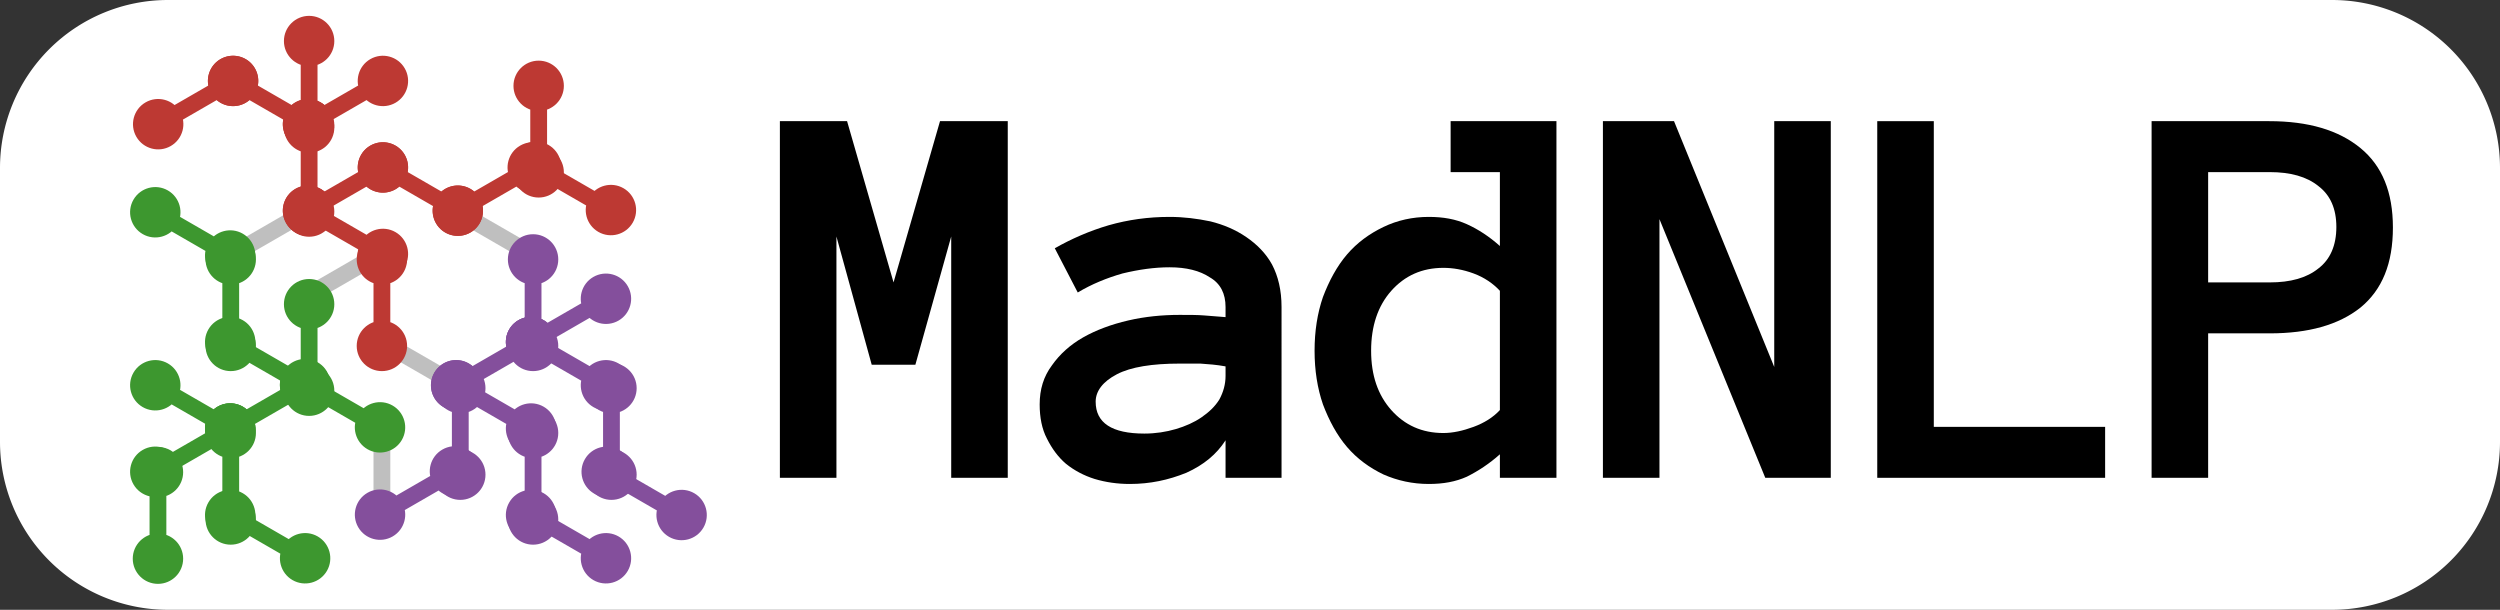 <?xml version="1.0" encoding="UTF-8" standalone="no"?>
<svg
   width="446.523"
   height="108.915"
   viewBox="0 0 446.523 108.915"
   version="1.1"
   xml:space="preserve"
   style="clip-rule:evenodd;fill-rule:evenodd;stroke-linecap:round;stroke-miterlimit:8"
   id="svg186"
   sodipodi:docname="logo-full.svg"
   inkscape:version="1.1 (1:1.1+202105261517+ce6663b3b7)"
   xmlns:inkscape="http://www.inkscape.org/namespaces/inkscape"
   xmlns:sodipodi="http://sodipodi.sourceforge.net/DTD/sodipodi-0.dtd"
   xmlns="http://www.w3.org/2000/svg"
   xmlns:svg="http://www.w3.org/2000/svg"><rect x="0" y="0" width="446.523" height="108.915" fill="#333333" stroke="none"/><defs
   id="defs190"><inkscape:path-effect
     effect="fillet_chamfer"
     id="path-effect1251"
     is_visible="true"
     lpeversion="1"
     satellites_param="F,0,0,1,0,30,0,1 @ F,0,0,1,0,30,0,1 @ F,0,0,1,0,30,0,1 @ F,0,0,1,0,30,0,1"
     unit="px"
     method="auto"
     mode="F"
     radius="30"
     chamfer_steps="1"
     flexible="false"
     use_knot_distance="true"
     apply_no_radius="true"
     apply_with_radius="true"
     only_selected="false"
     hide_knots="false" /></defs><sodipodi:namedview
   id="namedview188"
   pagecolor="#ffffff"
   bordercolor="#666666"
   borderopacity="1.0"
   inkscape:pageshadow="2"
   inkscape:pageopacity="0.0"
   inkscape:pagecheckerboard="0"
   showgrid="false"
   inkscape:zoom="2.6147541"
   inkscape:cx="227.36364"
   inkscape:cy="53.159875"
   inkscape:window-width="1920"
   inkscape:window-height="1080"
   inkscape:window-x="0"
   inkscape:window-y="-37"
   inkscape:window-maximized="1"
   inkscape:current-layer="svg186" />
    <path
   style="fill:#ffffff;stroke:#b3b3b3;stroke-width:0;stroke-linejoin:round;stroke-miterlimit:8;stroke-dasharray:none"
   id="rect1029"
   width="446.523"
   height="108.915"
   x="5e-07"
   y="5e-07"
   inkscape:path-effect="#path-effect1251"
   d="M 30,5e-7 H 416.523 A 30,30 45 0 1 446.523,30 l 0,48.915 a 30,30 135 0 1 -30,30 H 30 A 30,30 45 0 1 5e-7,78.915 V 30 A 30,30 135 0 1 30,5e-7 Z"
   sodipodi:type="rect" /><g
   transform="translate(-16.564,-47.108)"
   id="g184">
        <g
   transform="translate(44.957,4.449)"
   id="g26">
            <g
   transform="matrix(100,0,0,100,108.502,128)"
   id="g4">
                <path
   d="M 0.431,0 H 0.33 V -0.431 L 0.266,-0.202 H 0.188 L 0.125,-0.431 V 0 H 0.024 v -0.637 h 0.12 l 0.083,0.288 0.083,-0.288 h 0.121 z"
   style="fill-rule:nonzero"
   id="path2" />
            </g>
            <g
   transform="matrix(100,0,0,100,157.502,128)"
   id="g8">
                <path
   d="m -0.002,-0.131 c 0,-0.027 0.007,-0.05 0.022,-0.07 0.014,-0.02 0.033,-0.037 0.056,-0.05 0.023,-0.013 0.05,-0.023 0.08,-0.03 0.03,-0.007 0.061,-0.01 0.092,-0.01 0.017,0 0.032,0 0.044,0.001 0.013,0.001 0.025,0.002 0.038,0.003 V -0.305 C 0.33,-0.329 0.321,-0.347 0.302,-0.358 0.284,-0.37 0.26,-0.376 0.23,-0.376 c -0.027,0 -0.055,0.004 -0.084,0.011 -0.028,0.008 -0.055,0.019 -0.08,0.034 L 0.025,-0.41 c 0.03,-0.017 0.062,-0.031 0.096,-0.041 0.035,-0.01 0.071,-0.015 0.109,-0.015 0.025,0 0.049,0.003 0.073,0.008 0.024,0.006 0.045,0.015 0.064,0.028 0.019,0.013 0.035,0.029 0.046,0.049 0.011,0.021 0.017,0.046 0.017,0.076 V 0 H 0.33 V -0.067 C 0.314,-0.042 0.291,-0.023 0.26,-0.009 0.228,0.004 0.195,0.011 0.159,0.011 0.137,0.011 0.116,0.008 0.096,0.002 0.077,-0.004 0.06,-0.013 0.045,-0.025 0.031,-0.037 0.02,-0.052 0.011,-0.07 0.002,-0.087 -0.002,-0.108 -0.002,-0.131 Z m 0.187,0.052 c 0.02,0 0.039,-0.003 0.056,-0.008 C 0.258,-0.092 0.274,-0.099 0.287,-0.108 0.3,-0.117 0.311,-0.127 0.319,-0.14 0.326,-0.153 0.33,-0.167 0.33,-0.182 V -0.199 C 0.314,-0.202 0.299,-0.203 0.285,-0.204 c -0.014,0 -0.026,0 -0.037,0 -0.049,0 -0.087,0.006 -0.112,0.019 -0.025,0.013 -0.038,0.03 -0.038,0.049 0,0.038 0.029,0.057 0.087,0.057 z"
   style="fill-rule:nonzero"
   id="path6" />
            </g>
            <g
   transform="matrix(100,0,0,100,206.502,128)"
   id="g12">
                <path
   d="M 0.431,0 H 0.33 V -0.042 C 0.311,-0.025 0.291,-0.012 0.271,-0.002 0.251,0.007 0.229,0.011 0.203,0.011 0.174,0.011 0.147,0.005 0.122,-0.006 0.097,-0.018 0.075,-0.034 0.057,-0.055 0.039,-0.076 0.025,-0.102 0.014,-0.131 0.004,-0.16 -0.001,-0.192 -0.001,-0.227 c 0,-0.035 0.005,-0.067 0.015,-0.096 0.011,-0.029 0.025,-0.055 0.043,-0.076 0.018,-0.021 0.04,-0.037 0.065,-0.049 0.025,-0.012 0.052,-0.018 0.081,-0.018 0.026,0 0.048,0.004 0.068,0.013 0.02,0.009 0.04,0.022 0.059,0.039 V -0.546 H 0.242 V -0.637 H 0.431 Z M 0.33,-0.334 C 0.318,-0.347 0.302,-0.358 0.283,-0.365 0.264,-0.372 0.246,-0.375 0.229,-0.375 0.191,-0.375 0.16,-0.361 0.136,-0.334 0.112,-0.307 0.1,-0.271 0.1,-0.227 c 0,0.044 0.012,0.079 0.036,0.106 0.024,0.027 0.055,0.041 0.093,0.041 0.017,0 0.035,-0.004 0.054,-0.011 0.019,-0.007 0.035,-0.017 0.047,-0.03 z"
   style="fill-rule:nonzero"
   id="path10" />
            </g>
            <g
   transform="matrix(100,0,0,100,255.502,128)"
   id="g16">
                <path
   d="M 0.431,0 H 0.314 L 0.125,-0.462 V 0 H 0.024 v -0.637 h 0.127 l 0.179,0.439 v -0.439 h 0.101 z"
   style="fill-rule:nonzero"
   id="path14" />
            </g>
            <g
   transform="matrix(100,0,0,100,304.502,128)"
   id="g20">
                <path
   d="M 0.431,0 H 0.024 v -0.637 h 0.101 v 0.546 h 0.306 z"
   style="fill-rule:nonzero"
   id="path18" />
            </g>
            <g
   transform="matrix(100,0,0,100,353.502,128)"
   id="g24">
                <path
   d="m 0.455,-0.447 c 0,0.064 -0.019,0.111 -0.058,0.143 -0.039,0.031 -0.093,0.046 -0.162,0.046 H 0.125 V 0 H 0.024 v -0.637 h 0.21 c 0.07,0 0.124,0.016 0.163,0.048 0.039,0.032 0.058,0.079 0.058,0.142 z M 0.354,-0.448 c 0,-0.033 -0.011,-0.057 -0.032,-0.073 -0.021,-0.017 -0.05,-0.025 -0.087,-0.025 h -0.11 v 0.197 h 0.11 c 0.037,0 0.066,-0.008 0.087,-0.025 0.021,-0.016 0.032,-0.041 0.032,-0.074 z"
   style="fill-rule:nonzero"
   id="path22" />
            </g>
        </g>
        <g
   transform="matrix(0,7.87402e-5,-7.87402e-5,0,92.501,132.167)"
   id="g30">
            <path
   d="M -98105,98105.5 H 98106"
   style="fill:none;fill-rule:nonzero;stroke:#bfbfbf;stroke-width:38100px"
   id="path28" />
        </g>
        <g
   transform="matrix(-6.81908e-5,3.93704e-5,-3.93704e-5,-6.81908e-5,68.749,95.291)"
   id="g34">
            <path
   d="m -98104.5,98105 h 196210"
   style="fill:none;fill-rule:nonzero;stroke:#bfbfbf;stroke-width:38100px"
   id="path32" />
        </g>
        <g
   transform="matrix(-6.81912e-5,-3.93697e-5,3.93697e-5,-6.81912e-5,87.687,118.747)"
   id="g38">
            <path
   d="m -98104.5,98105 h 196210"
   style="fill:none;fill-rule:nonzero;stroke:#bfbfbf;stroke-width:38100px"
   id="path36" />
        </g>
        <g
   transform="matrix(-6.81912e-5,-3.93697e-5,3.93697e-5,-6.81912e-5,101.681,95.778)"
   id="g42">
            <path
   d="m -98104.5,98105 h 196210"
   style="fill:none;fill-rule:nonzero;stroke:#bfbfbf;stroke-width:38100px"
   id="path40" />
        </g>
        <g
   transform="matrix(6.81908e-5,-3.93704e-5,3.93704e-5,6.81908e-5,73.894,89.575)"
   id="g46">
            <path
   d="m -98104.5,98105 h 196210"
   style="fill:none;fill-rule:nonzero;stroke:#bfbfbf;stroke-width:38100px"
   id="path44" />
        </g>
        <g
   transform="translate(39.276,-4.276)"
   id="g50">
            <path
   d="m 86.268,106.046 -13.38,7.724 c -0.718,0.415 -1.635,0.169 -2.049,-0.549 -0.414,-0.717 -0.169,-1.634 0.549,-2.049 l 13.38,-7.724 c 0.717,-0.415 1.634,-0.169 2.049,0.549 0.414,0.717 0.168,1.634 -0.549,2.049 z m -3,-5.197 c 2.152,-1.242 4.904,-0.505 6.147,1.648 1.242,2.152 0.505,4.904 -1.647,6.147 -2.153,1.242 -4.905,0.505 -6.148,-1.647 -1.242,-2.153 -0.505,-4.905 1.648,-6.148 z m -8.88,15.52 c -2.152,1.242 -4.905,0.505 -6.147,-1.648 -1.243,-2.152 -0.506,-4.904 1.647,-6.147 2.152,-1.242 4.904,-0.505 6.147,1.647 1.243,2.153 0.505,4.905 -1.647,6.148 z"
   style="fill:#844f9c;fill-rule:nonzero"
   id="path48" />
        </g>
        <g
   transform="translate(39.276,11.173)"
   id="g54">
            <path
   d="m 72.888,98.321 -13.38,7.725 c -0.717,0.414 -1.635,0.168 -2.049,-0.549 -0.414,-0.718 -0.168,-1.635 0.549,-2.049 l 13.38,-7.725 c 0.717,-0.414 1.635,-0.169 2.049,0.549 0.414,0.717 0.168,1.635 -0.549,2.049 z m -3,-5.196 c 2.152,-1.243 4.904,-0.505 6.147,1.647 1.243,2.152 0.505,4.904 -1.647,6.147 -2.153,1.243 -4.905,0.505 -6.147,-1.647 -1.243,-2.152 -0.506,-4.905 1.647,-6.147 z m -8.88,15.519 c -2.152,1.243 -4.904,0.505 -6.147,-1.647 -1.243,-2.153 -0.505,-4.905 1.647,-6.147 2.152,-1.243 4.904,-0.506 6.147,1.647 1.243,2.152 0.505,4.904 -1.647,6.147 z"
   style="fill:#844f9c;fill-rule:nonzero"
   id="path52" />
        </g>
        <g
   transform="translate(39.276,11.173)"
   id="g58">
            <path
   d="m 84.768,106.046 -13.38,-7.725 c -0.718,-0.414 -0.963,-1.332 -0.549,-2.049 0.414,-0.718 1.331,-0.963 2.049,-0.549 l 13.38,7.725 c 0.717,0.414 0.963,1.331 0.549,2.049 -0.415,0.717 -1.332,0.963 -2.049,0.549 z m 3,-5.197 c 2.152,1.243 2.889,3.995 1.647,6.148 -1.243,2.152 -3.995,2.889 -6.147,1.647 -2.153,-1.243 -2.89,-3.995 -1.648,-6.147 1.243,-2.153 3.995,-2.89 6.148,-1.648 z m -17.88,0.07 c -2.152,-1.243 -2.89,-3.995 -1.647,-6.147 1.242,-2.153 3.994,-2.89 6.147,-1.647 2.152,1.242 2.89,3.994 1.647,6.147 -1.243,2.152 -3.995,2.89 -6.147,1.647 z"
   style="fill:#844f9c;fill-rule:nonzero"
   id="path56" />
        </g>
        <g
   transform="translate(39.276,26.623)"
   id="g62">
            <path
   d="m 71.388,98.321 -13.38,-7.725 c -0.717,-0.414 -0.963,-1.332 -0.549,-2.049 0.414,-0.717 1.332,-0.963 2.049,-0.549 l 13.38,7.725 c 0.717,0.414 0.963,1.331 0.549,2.049 -0.414,0.717 -1.332,0.963 -2.049,0.549 z m 3,-5.196 c 2.152,1.242 2.89,3.994 1.647,6.147 -1.243,2.152 -3.995,2.89 -6.147,1.647 -2.153,-1.243 -2.89,-3.995 -1.647,-6.147 1.242,-2.153 3.994,-2.89 6.147,-1.647 z m -17.88,0.069 c -2.152,-1.242 -2.89,-3.995 -1.647,-6.147 1.242,-2.152 3.995,-2.89 6.147,-1.647 2.152,1.243 2.89,3.995 1.647,6.147 -1.243,2.152 -3.995,2.89 -6.147,1.647 z"
   style="fill:#844f9c;fill-rule:nonzero"
   id="path60" />
        </g>
        <g
   transform="translate(39.276,-10.608)"
   id="g66">
            <path
   d="m 74,104.05 v 15.45 c 0,0.828 -0.671,1.5 -1.5,1.5 -0.828,0 -1.5,-0.672 -1.5,-1.5 v -15.45 c 0,-0.828 0.672,-1.5 1.5,-1.5 0.828,0 1.5,0.672 1.5,1.5 z m -6,0 c 0,-2.485 2.015,-4.5 4.5,-4.5 2.485,0 4.5,2.015 4.5,4.5 0,2.486 -2.015,4.5 -4.5,4.5 -2.485,0 -4.5,-2.014 -4.5,-4.5 z m 9,15.45 c 0,2.485 -2.015,4.5 -4.5,4.5 -2.485,0 -4.5,-2.015 -4.5,-4.5 0,-2.485 2.015,-4.5 4.5,-4.5 2.485,0 4.5,2.015 4.5,4.5 z"
   style="fill:#844f9c;fill-rule:nonzero"
   id="path64" />
        </g>
        <g
   transform="translate(39.276,51.392)"
   id="g70">
            <path
   d="M 74,73.05 V 88.5 C 74,89.328 73.329,90 72.5,90 71.672,90 71,89.328 71,88.5 V 73.05 c 0,-0.828 0.672,-1.5 1.5,-1.5 0.828,0 1.5,0.672 1.5,1.5 z m -6,0 c 0,-2.485 2.015,-4.5 4.5,-4.5 2.485,0 4.5,2.015 4.5,4.5 0,2.486 -2.015,4.5 -4.5,4.5 -2.485,0 -4.5,-2.014 -4.5,-4.5 z M 77,88.5 C 77,90.985 74.985,93 72.5,93 70.015,93 68,90.985 68,88.5 68,86.015 70.015,84 72.5,84 c 2.485,0 4.5,2.015 4.5,4.5 z"
   style="fill:#844f9c;fill-rule:nonzero"
   id="path68" />
        </g>
        <g
   transform="translate(39.276,72.972)"
   id="g74">
            <path
   d="m 84.768,75.146 -13.38,-7.724 c -0.718,-0.415 -0.963,-1.332 -0.549,-2.049 0.414,-0.718 1.331,-0.964 2.049,-0.549 l 13.38,7.724 c 0.717,0.414 0.963,1.332 0.549,2.049 -0.415,0.718 -1.332,0.964 -2.049,0.549 z m 3,-5.196 c 2.152,1.243 2.889,3.995 1.647,6.147 -1.243,2.153 -3.995,2.89 -6.147,1.647 -2.153,-1.242 -2.89,-3.994 -1.648,-6.147 1.243,-2.152 3.995,-2.889 6.148,-1.647 z m -17.88,0.07 c -2.152,-1.243 -2.89,-3.995 -1.647,-6.147 1.242,-2.153 3.994,-2.89 6.147,-1.648 2.152,1.243 2.89,3.995 1.647,6.148 -1.243,2.152 -3.995,2.889 -6.147,1.647 z"
   style="fill:#844f9c;fill-rule:nonzero"
   id="path72" />
        </g>
        <g
   transform="translate(39.276,35.392)"
   id="g78">
            <path
   d="M 61,81.05 V 96.5 C 61,97.328 60.329,98 59.5,98 58.672,98 58,97.328 58,96.5 V 81.05 c 0,-0.828 0.672,-1.5 1.5,-1.5 0.828,0 1.5,0.672 1.5,1.5 z m -6,0 c 0,-2.485 2.015,-4.5 4.5,-4.5 2.485,0 4.5,2.015 4.5,4.5 0,2.486 -2.015,4.5 -4.5,4.5 -2.485,0 -4.5,-2.014 -4.5,-4.5 z m 9,15.45 c 0,2.485 -2.015,4.5 -4.5,4.5 -2.485,0 -4.5,-2.015 -4.5,-4.5 0,-2.485 2.015,-4.5 4.5,-4.5 2.485,0 4.5,2.015 4.5,4.5 z"
   style="fill:#844f9c;fill-rule:nonzero"
   id="path76" />
        </g>
        <g
   transform="translate(39.276,57.388)"
   id="g82">
            <path
   d="m 59.296,75.213 -13.379,7.725 c -0.718,0.414 -1.635,0.169 -2.049,-0.549 -0.415,-0.717 -0.169,-1.635 0.549,-2.049 l 13.379,-7.725 c 0.718,-0.414 1.635,-0.168 2.049,0.549 0.415,0.718 0.169,1.635 -0.549,2.049 z m -3,-5.196 c 2.153,-1.242 4.905,-0.505 6.147,1.647 1.243,2.153 0.506,4.905 -1.647,6.147 -2.152,1.243 -4.904,0.506 -6.147,-1.647 -1.242,-2.152 -0.505,-4.904 1.647,-6.147 z m -8.879,15.519 c -2.153,1.243 -4.905,0.506 -6.148,-1.647 -1.242,-2.152 -0.505,-4.904 1.648,-6.147 2.152,-1.243 4.904,-0.505 6.147,1.647 1.242,2.152 0.505,4.905 -1.647,6.147 z"
   style="fill:#844f9c;fill-rule:nonzero"
   id="path80" />
        </g>
        <g
   transform="translate(39.276,-88.609)"
   id="g86">
            <path
   d="m 34,143.05 v 15.45 c 0,0.828 -0.671,1.5 -1.5,1.5 -0.828,0 -1.5,-0.672 -1.5,-1.5 v -15.45 c 0,-0.828 0.672,-1.5 1.5,-1.5 0.828,0 1.5,0.672 1.5,1.5 z m -6,0 c 0,-2.485 2.015,-4.5 4.5,-4.5 2.485,0 4.5,2.015 4.5,4.5 0,2.486 -2.015,4.5 -4.5,4.5 -2.485,0 -4.5,-2.014 -4.5,-4.5 z m 9,15.45 c 0,2.485 -2.015,4.5 -4.5,4.5 -2.485,0 -4.5,-2.015 -4.5,-4.5 0,-2.485 2.015,-4.5 4.5,-4.5 2.485,0 4.5,2.015 4.5,4.5 z"
   style="fill:#bd3933;fill-rule:nonzero"
   id="path84" />
        </g>
        <g
   transform="translate(39.276,-58.608)"
   id="g90">
            <path
   d="m 34,128.05 v 15.45 c 0,0.828 -0.671,1.5 -1.5,1.5 -0.828,0 -1.5,-0.672 -1.5,-1.5 v -15.45 c 0,-0.828 0.672,-1.5 1.5,-1.5 0.828,0 1.5,0.672 1.5,1.5 z m -6,0 c 0,-2.485 2.015,-4.5 4.5,-4.5 2.485,0 4.5,2.015 4.5,4.5 0,2.486 -2.015,4.5 -4.5,4.5 -2.485,0 -4.5,-2.014 -4.5,-4.5 z m 9,15.45 c 0,2.485 -2.015,4.5 -4.5,4.5 -2.485,0 -4.5,-2.015 -4.5,-4.5 0,-2.485 2.015,-4.5 4.5,-4.5 2.485,0 4.5,2.015 4.5,4.5 z"
   style="fill:#bd3933;fill-rule:nonzero"
   id="path88" />
        </g>
        <g
   transform="translate(39.276,-82.088)"
   id="g94">
            <path
   d="m 46.431,144.951 -13.38,7.725 c -0.718,0.414 -1.635,0.169 -2.049,-0.549 -0.414,-0.717 -0.169,-1.635 0.549,-2.049 l 13.38,-7.725 c 0.717,-0.414 1.634,-0.168 2.049,0.549 0.414,0.718 0.168,1.635 -0.549,2.049 z m -3,-5.196 c 2.152,-1.242 4.904,-0.505 6.147,1.647 1.242,2.153 0.505,4.905 -1.647,6.147 -2.153,1.243 -4.905,0.506 -6.148,-1.647 -1.242,-2.152 -0.505,-4.904 1.648,-6.147 z m -8.88,15.519 c -2.152,1.243 -4.905,0.506 -6.147,-1.647 -1.243,-2.152 -0.505,-4.904 1.647,-6.147 2.152,-1.243 4.904,-0.505 6.147,1.647 1.243,2.152 0.505,4.905 -1.647,6.147 z"
   style="fill:#bd3933;fill-rule:nonzero"
   id="path92" />
        </g>
        <g
   transform="translate(39.276,-51.188)"
   id="g98">
            <path
   d="m 46.431,129.502 -13.38,7.724 c -0.718,0.415 -1.635,0.169 -2.049,-0.549 -0.414,-0.717 -0.169,-1.634 0.549,-2.049 l 13.38,-7.724 c 0.717,-0.415 1.634,-0.169 2.049,0.549 0.414,0.717 0.168,1.634 -0.549,2.049 z m -3,-5.197 c 2.152,-1.242 4.904,-0.505 6.147,1.648 1.242,2.152 0.505,4.904 -1.647,6.147 -2.153,1.242 -4.905,0.505 -6.148,-1.647 -1.242,-2.153 -0.505,-4.905 1.648,-6.148 z m -8.88,15.52 c -2.152,1.242 -4.905,0.505 -6.147,-1.648 -1.243,-2.152 -0.505,-4.904 1.647,-6.147 2.152,-1.242 4.904,-0.505 6.147,1.647 1.243,2.153 0.505,4.905 -1.647,6.148 z"
   style="fill:#bd3933;fill-rule:nonzero"
   id="path96" />
        </g>
        <g
   transform="translate(39.276,-82.088)"
   id="g102">
            <path
   d="m 19.671,142.353 13.38,7.725 c 0.717,0.414 0.963,1.332 0.549,2.049 -0.414,0.717 -1.332,0.963 -2.049,0.549 l -13.38,-7.725 c -0.717,-0.414 -0.963,-1.331 -0.549,-2.049 0.414,-0.717 1.332,-0.963 2.049,-0.549 z m -3,5.196 c -2.152,-1.242 -2.89,-3.994 -1.647,-6.147 1.242,-2.152 3.995,-2.889 6.147,-1.647 2.152,1.243 2.89,3.995 1.647,6.147 -1.243,2.153 -3.995,2.89 -6.147,1.647 z m 17.88,-0.069 c 2.152,1.243 2.89,3.995 1.647,6.147 -1.243,2.152 -3.995,2.89 -6.147,1.647 -2.153,-1.242 -2.89,-3.995 -1.647,-6.147 1.242,-2.152 3.994,-2.89 6.147,-1.647 z"
   style="fill:#bd3933;fill-rule:nonzero"
   id="path100" />
        </g>
        <g
   transform="translate(39.276,-51.188)"
   id="g106">
            <path
   d="m 46.431,126.904 13.379,7.724 c 0.718,0.415 0.964,1.332 0.55,2.05 -0.415,0.717 -1.332,0.963 -2.05,0.548 l -13.379,-7.724 c -0.718,-0.414 -0.964,-1.332 -0.549,-2.049 0.414,-0.718 1.331,-0.963 2.049,-0.549 z m -3,5.196 c -2.153,-1.243 -2.89,-3.995 -1.647,-6.147 1.242,-2.152 3.994,-2.89 6.147,-1.647 2.152,1.242 2.889,3.994 1.647,6.147 -1.243,2.152 -3.995,2.89 -6.147,1.647 z m 17.879,-0.07 c 2.153,1.243 2.89,3.995 1.648,6.148 -1.243,2.152 -3.995,2.889 -6.148,1.647 -2.152,-1.243 -2.889,-3.995 -1.647,-6.148 1.243,-2.152 3.995,-2.889 6.147,-1.647 z"
   style="fill:#bd3933;fill-rule:nonzero"
   id="path104" />
        </g>
        <g
   transform="translate(39.276,-51.188)"
   id="g110">
            <path
   d="m 73.19,129.502 -13.38,7.724 c -0.717,0.415 -1.634,0.169 -2.049,-0.549 -0.414,-0.717 -0.168,-1.634 0.549,-2.049 l 13.38,-7.724 c 0.718,-0.415 1.635,-0.169 2.049,0.549 0.414,0.717 0.169,1.634 -0.549,2.049 z m -3,-5.197 c 2.152,-1.242 4.905,-0.505 6.147,1.648 1.243,2.152 0.506,4.904 -1.647,6.147 -2.152,1.242 -4.904,0.505 -6.147,-1.647 -1.243,-2.153 -0.505,-4.905 1.647,-6.148 z m -8.88,15.52 c -2.152,1.242 -4.904,0.505 -6.147,-1.648 -1.242,-2.152 -0.505,-4.904 1.647,-6.147 2.153,-1.242 4.905,-0.505 6.148,1.647 1.242,2.153 0.505,4.905 -1.648,6.148 z"
   style="fill:#bd3933;fill-rule:nonzero"
   id="path108" />
        </g>
        <g
   transform="translate(39.276,-35.739)"
   id="g114">
            <path
   d="m 33.051,119.179 13.38,7.725 c 0.717,0.414 0.963,1.331 0.549,2.049 -0.415,0.717 -1.332,0.963 -2.049,0.549 l -13.38,-7.725 c -0.718,-0.414 -0.963,-1.332 -0.549,-2.049 0.414,-0.717 1.331,-0.963 2.049,-0.549 z m -3,5.196 c -2.152,-1.243 -2.89,-3.995 -1.647,-6.147 1.242,-2.152 3.994,-2.89 6.147,-1.647 2.152,1.242 2.89,3.995 1.647,6.147 -1.243,2.152 -3.995,2.89 -6.147,1.647 z m 17.88,-0.069 c 2.152,1.242 2.889,3.994 1.647,6.147 -1.243,2.152 -3.995,2.89 -6.147,1.647 -2.153,-1.243 -2.89,-3.995 -1.647,-6.147 1.242,-2.153 3.994,-2.89 6.147,-1.647 z"
   style="fill:#bd3933;fill-rule:nonzero"
   id="path112" />
        </g>
        <g
   transform="translate(39.276,-82.088)"
   id="g118">
            <path
   d="m 19.671,144.951 -13.38,7.725 c -0.717,0.414 -1.635,0.169 -2.049,-0.549 -0.414,-0.717 -0.168,-1.635 0.549,-2.049 l 13.38,-7.725 c 0.717,-0.414 1.635,-0.168 2.049,0.549 0.414,0.718 0.168,1.635 -0.549,2.049 z m -3,-5.196 c 2.152,-1.242 4.904,-0.505 6.147,1.647 1.242,2.153 0.505,4.905 -1.647,6.147 -2.153,1.243 -4.905,0.506 -6.147,-1.647 -1.243,-2.152 -0.506,-4.904 1.647,-6.147 z m -8.88,15.519 c -2.152,1.243 -4.904,0.506 -6.147,-1.647 -1.243,-2.152 -0.505,-4.904 1.647,-6.147 2.152,-1.243 4.904,-0.505 6.147,1.647 1.243,2.152 0.505,4.905 -1.647,6.147 z"
   style="fill:#bd3933;fill-rule:nonzero"
   id="path116" />
        </g>
        <g
   transform="translate(39.276,42.072)"
   id="g122">
            <path
   d="m 4.274,87.998 13.38,-7.724 c 0.717,-0.415 1.634,-0.169 2.049,0.549 0.414,0.717 0.168,1.634 -0.549,2.049 L 5.774,90.596 C 5.056,91.011 4.139,90.765 3.725,90.047 3.311,89.33 3.556,88.413 4.274,87.998 Z m 3,5.197 C 5.122,94.437 2.369,93.7 1.127,91.547 -0.116,89.395 0.621,86.643 2.774,85.4 c 2.152,-1.242 4.904,-0.505 6.147,1.647 1.243,2.153 0.505,4.905 -1.647,6.148 z m 8.88,-15.52 c 2.152,-1.242 4.904,-0.505 6.147,1.648 1.242,2.152 0.505,4.904 -1.647,6.147 -2.153,1.242 -4.905,0.505 -6.148,-1.647 -1.242,-2.153 -0.505,-4.905 1.648,-6.148 z"
   style="fill:#3d972f;fill-rule:nonzero"
   id="path120" />
        </g>
        <g
   transform="translate(39.276,26.623)"
   id="g126">
            <path
   d="m 17.654,95.723 13.379,-7.725 c 0.718,-0.414 1.635,-0.168 2.049,0.549 0.415,0.718 0.169,1.635 -0.549,2.049 l -13.379,7.725 c -0.718,0.414 -1.635,0.168 -2.049,-0.549 -0.415,-0.717 -0.169,-1.635 0.549,-2.049 z m 3,5.196 c -2.153,1.243 -4.905,0.505 -6.147,-1.647 -1.243,-2.152 -0.506,-4.904 1.647,-6.147 2.152,-1.243 4.904,-0.505 6.147,1.647 1.242,2.152 0.505,4.905 -1.647,6.147 z M 29.533,85.4 c 2.153,-1.243 4.905,-0.505 6.147,1.647 1.243,2.152 0.506,4.905 -1.647,6.147 -2.152,1.243 -4.904,0.506 -6.147,-1.647 -1.242,-2.152 -0.505,-4.904 1.647,-6.147 z"
   style="fill:#3d972f;fill-rule:nonzero"
   id="path124" />
        </g>
        <g
   transform="translate(39.276,26.622)"
   id="g130">
            <path
   d="m 5.774,87.998 13.38,7.725 c 0.717,0.414 0.963,1.332 0.549,2.049 -0.415,0.718 -1.332,0.963 -2.049,0.549 L 4.274,90.596 C 3.556,90.182 3.311,89.265 3.725,88.547 4.139,87.83 5.056,87.584 5.774,87.998 Z m -3,5.197 C 0.622,91.952 -0.116,89.2 1.127,87.047 2.369,84.895 5.121,84.158 7.274,85.4 c 2.152,1.243 2.89,3.995 1.647,6.147 -1.243,2.153 -3.995,2.89 -6.147,1.648 z m 17.88,-0.07 c 2.152,1.243 2.889,3.995 1.647,6.147 -1.243,2.152 -3.995,2.89 -6.147,1.647 -2.153,-1.242 -2.89,-3.995 -1.648,-6.147 1.243,-2.152 3.995,-2.89 6.148,-1.647 z"
   style="fill:#3d972f;fill-rule:nonzero"
   id="path128" />
        </g>
        <g
   transform="translate(39.276,11.172)"
   id="g134">
            <path
   d="m 19.154,95.723 13.379,7.725 c 0.718,0.414 0.964,1.332 0.55,2.049 -0.415,0.717 -1.332,0.963 -2.05,0.549 L 17.654,98.321 c -0.718,-0.414 -0.964,-1.331 -0.549,-2.049 0.414,-0.717 1.331,-0.963 2.049,-0.549 z m -3,5.196 c -2.153,-1.242 -2.89,-3.994 -1.647,-6.147 1.242,-2.152 3.994,-2.889 6.147,-1.647 2.152,1.243 2.889,3.995 1.647,6.147 -1.243,2.153 -3.995,2.89 -6.147,1.647 z m 17.879,-0.069 c 2.153,1.243 2.89,3.995 1.648,6.147 -1.243,2.152 -3.995,2.89 -6.148,1.647 -2.152,-1.242 -2.889,-3.995 -1.647,-6.147 1.243,-2.152 3.995,-2.89 6.147,-1.647 z"
   style="fill:#3d972f;fill-rule:nonzero"
   id="path132" />
        </g>
        <g
   transform="translate(39.276,51.392)"
   id="g138">
            <path
   d="M 17,88.5 V 73.05 c 0,-0.828 0.671,-1.5 1.5,-1.5 0.828,0 1.5,0.672 1.5,1.5 V 88.5 C 20,89.328 19.328,90 18.5,90 17.672,90 17,89.328 17,88.5 Z m 6,0 C 23,90.985 20.985,93 18.5,93 16.015,93 14,90.985 14,88.5 14,86.015 16.015,84 18.5,84 20.985,84 23,86.015 23,88.5 Z M 14,73.05 c 0,-2.485 2.015,-4.5 4.5,-4.5 2.485,0 4.5,2.015 4.5,4.5 0,2.486 -2.015,4.5 -4.5,4.5 -2.485,0 -4.5,-2.014 -4.5,-4.5 z"
   style="fill:#3d972f;fill-rule:nonzero"
   id="path136" />
        </g>
        <g
   transform="translate(39.276,-10.608)"
   id="g142">
            <path
   d="m 17,119.5 v -15.45 c 0,-0.828 0.671,-1.5 1.5,-1.5 0.828,0 1.5,0.672 1.5,1.5 v 15.45 c 0,0.828 -0.672,1.5 -1.5,1.5 -0.828,0 -1.5,-0.672 -1.5,-1.5 z m 6,0 c 0,2.485 -2.015,4.5 -4.5,4.5 -2.485,0 -4.5,-2.015 -4.5,-4.5 0,-2.485 2.015,-4.5 4.5,-4.5 2.485,0 4.5,2.015 4.5,4.5 z m -9,-15.45 c 0,-2.485 2.015,-4.5 4.5,-4.5 2.485,0 4.5,2.015 4.5,4.5 0,2.486 -2.015,4.5 -4.5,4.5 -2.485,0 -4.5,-2.014 -4.5,-4.5 z"
   style="fill:#3d972f;fill-rule:nonzero"
   id="path140" />
        </g>
        <g
   transform="translate(39.276,-35.176)"
   id="g146">
            <path
   d="m 5.774,118.898 13.38,7.724 c 0.717,0.414 0.963,1.332 0.549,2.049 -0.415,0.718 -1.332,0.964 -2.049,0.549 l -13.38,-7.724 c -0.718,-0.415 -0.963,-1.332 -0.549,-2.049 0.414,-0.718 1.331,-0.964 2.049,-0.549 z m -3,5.196 c -2.152,-1.243 -2.89,-3.995 -1.647,-6.147 1.242,-2.153 3.994,-2.89 6.147,-1.648 2.152,1.243 2.89,3.995 1.647,6.148 -1.243,2.152 -3.995,2.889 -6.147,1.647 z m 17.88,-0.07 c 2.152,1.243 2.889,3.995 1.647,6.147 -1.243,2.153 -3.995,2.89 -6.147,1.647 -2.153,-1.242 -2.89,-3.994 -1.648,-6.147 1.243,-2.152 3.995,-2.889 6.148,-1.647 z"
   style="fill:#3d972f;fill-rule:nonzero"
   id="path144" />
        </g>
        <g
   transform="translate(39.276,5.392)"
   id="g150">
            <path
   d="M 31,111.5 V 96.05 c 0,-0.828 0.671,-1.5 1.5,-1.5 0.828,0 1.5,0.672 1.5,1.5 v 15.45 c 0,0.828 -0.672,1.5 -1.5,1.5 -0.828,0 -1.5,-0.672 -1.5,-1.5 z m 6,0 c 0,2.485 -2.015,4.5 -4.5,4.5 -2.485,0 -4.5,-2.015 -4.5,-4.5 0,-2.485 2.015,-4.5 4.5,-4.5 2.485,0 4.5,2.015 4.5,4.5 z M 28,96.05 c 0,-2.485 2.015,-4.5 4.5,-4.5 2.485,0 4.5,2.015 4.5,4.5 0,2.486 -2.015,4.5 -4.5,4.5 -2.485,0 -4.5,-2.014 -4.5,-4.5 z"
   style="fill:#3d972f;fill-rule:nonzero"
   id="path148" />
        </g>
        <g
   transform="translate(39.276,26.213)"
   id="g154">
            <path
   d="m 32.533,88.203 13.38,7.725 c 0.718,0.414 0.963,1.331 0.549,2.049 -0.414,0.717 -1.331,0.963 -2.049,0.549 l -13.38,-7.725 c -0.717,-0.414 -0.963,-1.331 -0.549,-2.049 0.415,-0.717 1.332,-0.963 2.049,-0.549 z m -3,5.196 c -2.152,-1.242 -2.889,-3.995 -1.647,-6.147 1.243,-2.152 3.995,-2.89 6.147,-1.647 2.153,1.243 2.89,3.995 1.647,6.147 -1.242,2.152 -3.994,2.89 -6.147,1.647 z m 17.88,-0.069 c 2.152,1.242 2.89,3.995 1.647,6.147 -1.242,2.152 -3.995,2.89 -6.147,1.647 -2.152,-1.243 -2.89,-3.995 -1.647,-6.147 1.243,-2.152 3.995,-2.89 6.147,-1.647 z"
   style="fill:#3d972f;fill-rule:nonzero"
   id="path152" />
        </g>
        <g
   transform="translate(39.276,72.972)"
   id="g158">
            <path
   d="m 19.154,64.824 13.38,7.724 c 0.717,0.415 0.963,1.332 0.549,2.049 -0.415,0.718 -1.332,0.964 -2.049,0.549 l -13.38,-7.724 c -0.718,-0.414 -0.964,-1.332 -0.549,-2.049 0.414,-0.718 1.331,-0.964 2.049,-0.549 z m -3,5.196 c -2.153,-1.243 -2.89,-3.995 -1.647,-6.147 1.242,-2.153 3.994,-2.89 6.147,-1.647 2.152,1.242 2.889,3.994 1.647,6.147 -1.243,2.152 -3.995,2.889 -6.147,1.647 z m 17.88,-0.07 c 2.152,1.243 2.889,3.995 1.647,6.147 -1.243,2.153 -3.995,2.89 -6.147,1.648 -2.153,-1.243 -2.89,-3.995 -1.648,-6.148 1.243,-2.152 3.995,-2.889 6.148,-1.647 z"
   style="fill:#3d972f;fill-rule:nonzero"
   id="path156" />
        </g>
        <g
   transform="translate(39.276,-51.413)"
   id="g162">
            <path
   d="m 85.653,137.339 -13.38,-7.725 c -0.717,-0.414 -0.963,-1.332 -0.549,-2.049 0.415,-0.717 1.332,-0.963 2.049,-0.549 l 13.38,7.725 c 0.718,0.414 0.964,1.331 0.549,2.049 -0.414,0.717 -1.331,0.963 -2.049,0.549 z m 3,-5.196 c 2.153,1.242 2.89,3.994 1.647,6.147 -1.242,2.152 -3.994,2.889 -6.147,1.647 -2.152,-1.243 -2.889,-3.995 -1.647,-6.147 1.243,-2.153 3.995,-2.89 6.147,-1.647 z m -17.88,0.069 c -2.152,-1.243 -2.889,-3.995 -1.647,-6.147 1.243,-2.152 3.995,-2.89 6.147,-1.647 2.153,1.243 2.89,3.995 1.648,6.147 -1.243,2.152 -3.995,2.89 -6.148,1.647 z"
   style="fill:#bd3933;fill-rule:nonzero"
   id="path160" />
        </g>
        <g
   transform="translate(39.276,-72.609)"
   id="g166">
            <path
   d="m 75,135.05 v 15.45 c 0,0.828 -0.671,1.5 -1.5,1.5 -0.828,0 -1.5,-0.672 -1.5,-1.5 v -15.45 c 0,-0.828 0.672,-1.5 1.5,-1.5 0.828,0 1.5,0.672 1.5,1.5 z m -6,0 c 0,-2.485 2.015,-4.5 4.5,-4.5 2.485,0 4.5,2.015 4.5,4.5 0,2.486 -2.015,4.5 -4.5,4.5 -2.485,0 -4.5,-2.014 -4.5,-4.5 z m 9,15.45 c 0,2.485 -2.015,4.5 -4.5,4.5 -2.485,0 -4.5,-2.015 -4.5,-4.5 0,-2.485 2.015,-4.5 4.5,-4.5 2.485,0 4.5,2.015 4.5,4.5 z"
   style="fill:#bd3933;fill-rule:nonzero"
   id="path164" />
        </g>
        <g
   transform="translate(39.276,35.392)"
   id="g170">
            <path
   d="M 88,81.05 V 96.5 C 88,97.328 87.329,98 86.5,98 85.672,98 85,97.328 85,96.5 V 81.05 c 0,-0.828 0.672,-1.5 1.5,-1.5 0.828,0 1.5,0.672 1.5,1.5 z m -6,0 c 0,-2.485 2.015,-4.5 4.5,-4.5 2.485,0 4.5,2.015 4.5,4.5 0,2.486 -2.015,4.5 -4.5,4.5 -2.485,0 -4.5,-2.014 -4.5,-4.5 z m 9,15.45 c 0,2.485 -2.015,4.5 -4.5,4.5 -2.485,0 -4.5,-2.015 -4.5,-4.5 0,-2.485 2.015,-4.5 4.5,-4.5 2.485,0 4.5,2.015 4.5,4.5 z"
   style="fill:#844f9c;fill-rule:nonzero"
   id="path168" />
        </g>
        <g
   transform="translate(39.276,57.522)"
   id="g174">
            <path
   d="M 98.28,82.872 84.9,75.147 c -0.717,-0.414 -0.963,-1.332 -0.549,-2.049 0.415,-0.718 1.332,-0.963 2.049,-0.549 l 13.38,7.724 c 0.718,0.415 0.964,1.332 0.549,2.049 -0.414,0.718 -1.331,0.964 -2.049,0.55 z m 3,-5.197 c 2.153,1.243 2.89,3.995 1.647,6.147 -1.242,2.153 -3.994,2.89 -6.147,1.648 -2.152,-1.243 -2.889,-3.995 -1.647,-6.147 1.243,-2.153 3.995,-2.89 6.147,-1.648 z m -17.879,0.07 c -2.153,-1.243 -2.89,-3.995 -1.648,-6.147 1.243,-2.153 3.995,-2.89 6.147,-1.647 2.153,1.242 2.89,3.994 1.648,6.147 -1.243,2.152 -3.995,2.89 -6.147,1.647 z"
   style="fill:#844f9c;fill-rule:nonzero"
   id="path172" />
        </g>
        <g
   transform="translate(39.276,-10.608)"
   id="g178">
            <path
   d="m 47,104.05 v 15.45 c 0,0.828 -0.671,1.5 -1.5,1.5 -0.828,0 -1.5,-0.672 -1.5,-1.5 v -15.45 c 0,-0.828 0.672,-1.5 1.5,-1.5 0.828,0 1.5,0.672 1.5,1.5 z m -6,0 c 0,-2.485 2.015,-4.5 4.5,-4.5 2.485,0 4.5,2.015 4.5,4.5 0,2.486 -2.015,4.5 -4.5,4.5 -2.485,0 -4.5,-2.014 -4.5,-4.5 z m 9,15.45 c 0,2.485 -2.015,4.5 -4.5,4.5 -2.485,0 -4.5,-2.015 -4.5,-4.5 0,-2.485 2.015,-4.5 4.5,-4.5 2.485,0 4.5,2.015 4.5,4.5 z"
   style="fill:#bd3933;fill-rule:nonzero"
   id="path176" />
        </g>
        <g
   transform="translate(39.276,65.391)"
   id="g182">
            <path
   d="M 4,81.5 V 66.05 c 0,-0.828 0.671,-1.5 1.5,-1.5 0.828,0 1.5,0.672 1.5,1.5 V 81.5 C 7,82.328 6.328,83 5.5,83 4.672,83 4,82.328 4,81.5 Z m 6,0 C 10,83.985 7.985,86 5.5,86 3.015,86 1,83.985 1,81.5 1,79.015 3.015,77 5.5,77 7.985,77 10,79.015 10,81.5 Z M 1,66.05 c 0,-2.485 2.015,-4.5 4.5,-4.5 2.485,0 4.5,2.015 4.5,4.5 0,2.486 -2.015,4.5 -4.5,4.5 -2.485,0 -4.5,-2.014 -4.5,-4.5 z"
   style="fill:#3d972f;fill-rule:nonzero"
   id="path180" />
        </g>
    </g>
</svg>
